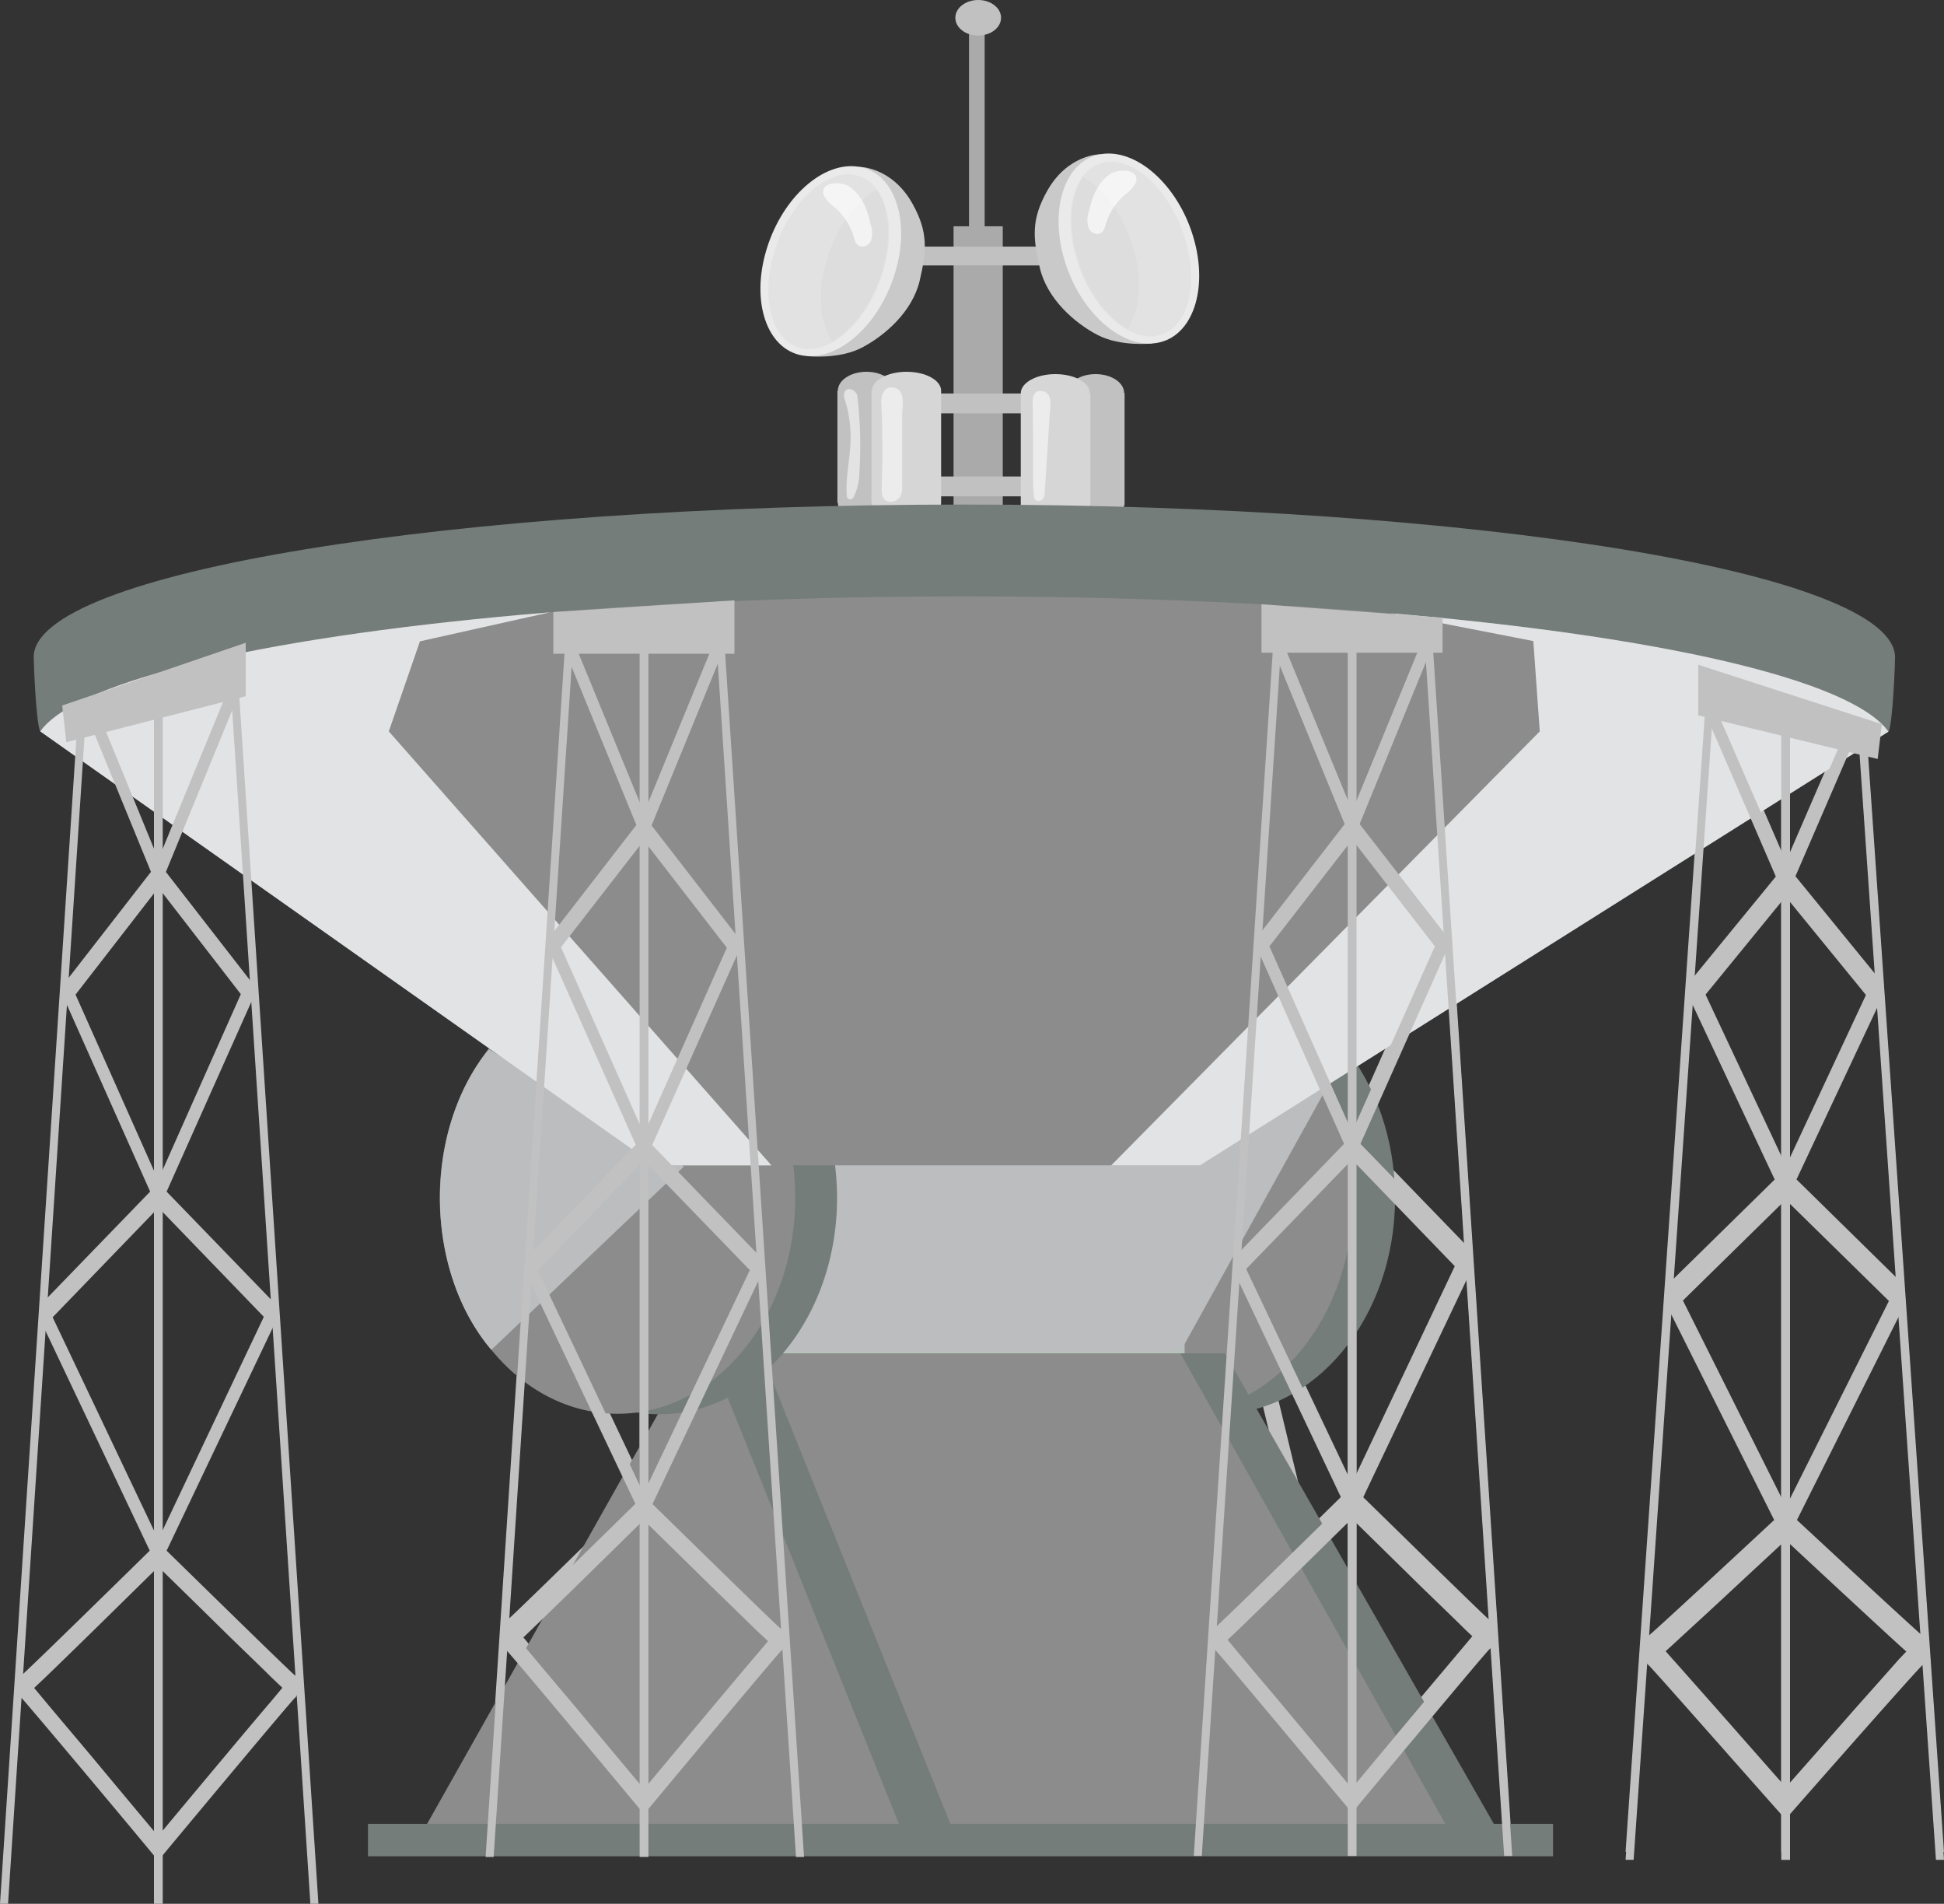 <svg id="Layer_1" data-name="Layer 1" xmlns="http://www.w3.org/2000/svg" viewBox="0 0 350 342.68"><rect x="0" y="0" width="350" height="342.68" fill="#333333" stroke="none"/><defs><style>.cls-1{fill:#aaa;}.cls-2{fill:#c1c1c1;}.cls-3{fill:#d6d6d6;}.cls-4{opacity:0.54;}.cls-5{fill:#fff;}.cls-6{fill:#c9c9c9;}.cls-7{fill:#eaeaea;}.cls-8{fill:#e2e2e2;}.cls-9{fill:#ddd;}.cls-10{opacity:0.66;}.cls-11{fill:#747d79;}.cls-12{fill:#8b8c8b;}.cls-13{fill:#b6c2ba;}.cls-14{fill:#545c59;}.cls-15{fill:#bbbdbf;}.cls-16{fill:#e2e3e4;}</style></defs><rect class="cls-1" x="171.68" y="40.73" width="8.86" height="106.42"/><rect class="cls-2" x="159.66" y="70.83" width="33.47" height="3.57"/><rect class="cls-2" x="159.66" y="85.77" width="33.47" height="3.57"/><path class="cls-2" d="M231,145.58c-2.85,0-5.15,1.53-5.15,3.41h-.08v20.16h.08c0,1.88,2.3,3.4,5.15,3.4s5.14-1.52,5.14-3.4V149C236.14,147.11,233.84,145.58,231,145.58Z" transform="translate(-75 -78.66)"/><path class="cls-3" d="M238.22,145.58c-3.43,0-6.22,1.53-6.22,3.41h-.1v20.16h.1c0,1.88,2.79,3.4,6.22,3.4s6.22-1.52,6.22-3.4V149C244.44,147.11,241.66,145.58,238.22,145.58Z" transform="translate(-75 -78.66)"/><path class="cls-2" d="M272.24,146c2.85,0,5.15,1.52,5.15,3.4h.08v20.16h-.08c0,1.88-2.3,3.4-5.15,3.4s-5.14-1.52-5.14-3.4V149.43C267.1,147.55,269.4,146,272.24,146Z" transform="translate(-75 -78.66)"/><path class="cls-3" d="M265,146c3.43,0,6.22,1.52,6.22,3.4h.09v20.16h-.09c0,1.88-2.79,3.4-6.22,3.4s-6.22-1.52-6.22-3.4V149.43C258.8,147.55,261.58,146,265,146Z" transform="translate(-75 -78.66)"/><g class="cls-4"><path class="cls-5" d="M233.66,151.05q.38,7.78.07,15.58c0,.88.11,2,1.19,2.3a2.07,2.07,0,0,0,2.11-.82,3.34,3.34,0,0,0,.39-2q0-6.36,0-12.72c0-1.24.7-4.22-1.18-4.87C234.13,147.84,233.61,150,233.66,151.05Z" transform="translate(-75 -78.66)"/></g><g class="cls-4"><path class="cls-5" d="M261,164.08c0,1.28,0,2.56.14,3.83a.94.94,0,0,0,.45.85,1.08,1.08,0,0,0,1.19-.3,1.68,1.68,0,0,0,.3-1q.47-7.17.92-14.32c.07-1.07.65-3.71-1.3-4.07-2.26-.42-1.74,2.52-1.74,3.48C261,156.37,261,160.23,261,164.08Z" transform="translate(-75 -78.66)"/></g><g class="cls-4"><path class="cls-5" d="M227,149.39a2,2,0,0,0,.13,1.28,22.59,22.59,0,0,1,1,7.55c-.11,3.2-.91,6.39-.68,9.58,0,.33.17.74.59.76a.81.81,0,0,0,.68-.49,10,10,0,0,0,1-4.24,76.77,76.77,0,0,0-.36-13.89C229.21,148.93,227.46,148,227,149.39Z" transform="translate(-75 -78.66)"/></g><rect class="cls-2" x="143.07" y="144.97" width="65.72" height="5.16"/><rect class="cls-2" x="143.07" y="131.08" width="65.72" height="1.46"/><rect class="cls-2" x="143.07" y="135.71" width="65.72" height="0.73"/><rect class="cls-2" x="143.07" y="131.08" width="1.17" height="19.05"/><rect class="cls-2" x="153.18" y="131.08" width="1.17" height="19.05"/><rect class="cls-2" x="165.54" y="131.08" width="1.17" height="19.05"/><rect class="cls-2" x="175.34" y="131.08" width="1.16" height="19.05"/><rect class="cls-2" x="185.66" y="131.08" width="1.16" height="19.05"/><rect class="cls-2" x="196.22" y="131.08" width="1.16" height="19.05"/><rect class="cls-2" x="207.62" y="131.08" width="1.16" height="19.05"/><rect class="cls-2" x="174.29" y="147.89" width="4.67" height="178.93"/><path class="cls-2" d="M180.66,406.64l-.28,0c-.81-.12-1.34-.72-1.19-1.35.1-.45,10.72-44.6,21.26-88.22,6.19-25.63,11.13-46.06,14.7-60.73,2.12-8.71,3.78-15.46,4.91-20.06,2-8,2-8,2.36-8.28a1.82,1.82,0,0,1,2.12,0,1,1,0,0,1,.37,1.21c-1,3.28-28.4,116.75-42.78,176.52A1.44,1.44,0,0,1,180.66,406.64Zm43.91-177Zm0,0h0Zm0,0Z" transform="translate(-75 -78.66)"/><path class="cls-2" d="M199.14,406.64a1.36,1.36,0,0,1-1.5-1.16c0-.89,26.05-135.6,34-176.86a1.48,1.48,0,0,1,1.7-1c.81.1,1.38.69,1.25,1.32-.33,1.74-33.57,173.57-34,176.6A1.39,1.39,0,0,1,199.14,406.64Zm1.49-1.16v0Z" transform="translate(-75 -78.66)"/><path class="cls-2" d="M200,401.59a.74.74,0,0,1-.59-.25l-14-17.5a.44.44,0,0,1-.09-.41.57.57,0,0,1,.32-.33l18.51-8.51L192.47,354a.48.48,0,0,1,.28-.67l17-7.81-10.19-20.8a.48.48,0,0,1,.29-.65l15.43-7.18-9.11-19.59a.48.48,0,0,1,.28-.63l14-6.94-9.1-13.69a.46.46,0,0,1,.16-.65l13.66-9.53-7.52-16a.44.44,0,0,1,.05-.44.7.7,0,0,1,.46-.27l10.38-1.66-6.81-14.21a.5.5,0,0,1,.37-.67l12.47-4.37a.78.78,0,0,1,.91.27.49.49,0,0,1-.34.71l-11.89,4.16,6.87,14.32a.43.43,0,0,1,0,.45.69.69,0,0,1-.46.27l-10.38,1.66,7.39,15.7a.45.45,0,0,1-.18.58l-13.61,9.5L222,289.68a.48.48,0,0,1-.24.7l-14.09,7,9.11,19.6a.48.48,0,0,1-.29.64L201,324.77l10.2,20.8a.49.49,0,0,1-.29.65L194,354l11.62,20.57a.48.48,0,0,1-.28.68l-18.43,8.47,13.65,17a.47.47,0,0,1-.22.73A.8.8,0,0,1,200,401.59Z" transform="translate(-75 -78.66)"/><path class="cls-2" d="M321.66,406.64a1.44,1.44,0,0,1-1.47-.95c-14.38-59.77-41.74-173.24-42.79-176.52a1,1,0,0,1,.38-1.21,1.82,1.82,0,0,1,2.12,0c.38.31.38.31,2.35,8.28,1.14,4.6,2.79,11.35,4.91,20.06,3.57,14.67,8.52,35.1,14.71,60.73,10.53,43.62,21.15,87.77,21.26,88.22.15.63-.38,1.23-1.2,1.35Zm-43.92-177h0Zm0,0h0Zm0,0Z" transform="translate(-75 -78.66)"/><path class="cls-2" d="M303.18,406.64a1.39,1.39,0,0,1-1.49-1.08c-.43-3-33.67-174.86-34-176.6-.12-.63.44-1.22,1.26-1.32a1.48,1.48,0,0,1,1.7,1c8,41.26,34,176,34,176.86A1.36,1.36,0,0,1,303.18,406.64Zm-1.5-1.16a.26.26,0,0,0,0,.07A.2.2,0,0,1,301.68,405.48Z" transform="translate(-75 -78.66)"/><path class="cls-2" d="M302.37,401.59a.77.77,0,0,1-.37-.08.47.47,0,0,1-.22-.73l13.64-17L297,375.27a.48.48,0,0,1-.28-.68L308.33,354l-16.93-7.8a.48.48,0,0,1-.29-.65l10.19-20.8-15.42-7.18a.48.48,0,0,1-.3-.64l9.11-19.6-14.08-7a.47.47,0,0,1-.24-.7l9.14-13.76-13.61-9.5a.47.47,0,0,1-.19-.58l7.4-15.7-10.38-1.66a.74.74,0,0,1-.47-.27.43.43,0,0,1,0-.45l6.86-14.32-11.88-4.16a.5.5,0,0,1-.35-.71.79.79,0,0,1,.92-.27l12.47,4.37a.49.49,0,0,1,.36.67l-6.8,14.21,10.37,1.66a.7.7,0,0,1,.47.27.43.43,0,0,1,0,.44l-7.51,16,13.66,9.53a.46.46,0,0,1,.15.65l-9.1,13.69,14,6.94a.47.47,0,0,1,.28.63l-9.1,19.59,15.43,7.18a.48.48,0,0,1,.29.65l-10.19,20.8,16.95,7.81a.48.48,0,0,1,.28.67l-11.62,20.58,18.51,8.51a.55.55,0,0,1,.32.33.41.41,0,0,1-.08.41l-14,17.5A.72.72,0,0,1,302.37,401.59Z" transform="translate(-75 -78.66)"/><rect class="cls-2" x="163.74" y="44.39" width="26.17" height="3.39"/><path class="cls-6" d="M282.48,140.48s-5.67.65-9.84-1.51-9.11-6.5-10.42-12.06-1.49-8.8,1.22-13.72c3.76-6.85,9.72-6.77,9.72-6.77Z" transform="translate(-75 -78.66)"/><path class="cls-7" d="M266.65,125.49c2.81,9.38,10.28,16,16.68,14.89s9.31-9.7,6.51-19.08-10.28-16-16.68-14.88S263.85,116.11,266.65,125.49Z" transform="translate(-75 -78.66)"/><path class="cls-8" d="M268.79,125.26c2.59,8.63,9.07,14.84,14.48,13.86s7.71-8.76,5.12-17.39-9.07-14.84-14.48-13.86S266.21,116.63,268.79,125.26Z" transform="translate(-75 -78.66)"/><path class="cls-9" d="M269,125.15c-1.77-5.92-1.25-11.44,1-14.64,3.76,2.16,7.26,6.86,9,12.68s1.25,11.44-1,14.64C274.22,135.67,270.71,131,269,125.15Z" transform="translate(-75 -78.66)"/><g class="cls-10"><path class="cls-5" d="M279.51,111.48a5.7,5.7,0,0,1-1.89,2.15,11.45,11.45,0,0,0-3.59,5.56c-.17.63-.42,1.39-1.22,1.56a1.73,1.73,0,0,1-1.8-1,4.55,4.55,0,0,1,0-2.87c.56-2.44,1.34-5,3.64-6.74C276.29,108.87,280.27,109.08,279.51,111.48Z" transform="translate(-75 -78.66)"/></g><path class="cls-6" d="M220.32,142.76s5.67.65,9.84-1.52,9.11-6.49,10.42-12.05,1.48-8.81-1.22-13.73c-3.76-6.85-9.72-6.77-9.72-6.77Z" transform="translate(-75 -78.66)"/><path class="cls-7" d="M236.15,127.76c-2.81,9.38-10.28,16-16.68,14.89S210.15,133,213,123.58s10.28-16,16.68-14.89S239,118.38,236.15,127.76Z" transform="translate(-75 -78.66)"/><path class="cls-8" d="M234,127.54c-2.59,8.63-9.07,14.83-14.48,13.85s-7.71-8.76-5.12-17.39,9.07-14.84,14.48-13.86S236.59,118.91,234,127.54Z" transform="translate(-75 -78.66)"/><path class="cls-9" d="M233.83,127.42c1.77-5.92,1.25-11.44-1-14.64-3.76,2.16-7.26,6.87-9,12.68s-1.25,11.44,1,14.64C228.58,137.94,232.09,133.24,233.83,127.42Z" transform="translate(-75 -78.66)"/><g class="cls-10"><path class="cls-5" d="M223.29,113.76a5.6,5.6,0,0,0,1.89,2.14,11.45,11.45,0,0,1,3.59,5.56c.17.63.42,1.4,1.22,1.56a1.7,1.7,0,0,0,1.79-1,4.51,4.51,0,0,0,0-2.88c-.56-2.44-1.34-5-3.64-6.74C226.51,111.14,222.53,111.35,223.29,113.76Z" transform="translate(-75 -78.66)"/></g><path class="cls-2" d="M250.3,398.83c-.42,0-1,0-1.67-.09-1.31-.11-3.2-.31-5.63-.61-4.08-.5-9.72-1.26-16.79-2.28-12-1.72-24.15-3.59-24.27-3.61-.37-.06-.61-.34-.54-.63a.7.7,0,0,1,.81-.42c17.6,2.71,44.1,6.58,48,6.58h.11a46.18,46.18,0,0,0,.55-5.65l-47.53-9.37c-.35-.07-.57-.33-.52-.6L206,365.61a.57.57,0,0,1,.27-.35.9.9,0,0,1,.52-.1l43.41,5v-7.27l-41.8-6.33a.57.57,0,0,1-.55-.6l3.77-19.54a.52.52,0,0,1,.27-.35.89.89,0,0,1,.51-.1l37.75,4.42,0-7.36-36.42-4.13a.73.73,0,0,1-.45-.21.45.45,0,0,1-.13-.4l2.6-13.47a.67.67,0,0,1,.74-.46l34.36,2.16v-5.89l-33-3.27a.71.71,0,0,1-.46-.21.45.45,0,0,1-.14-.4l3.27-16.93a.68.68,0,0,1,.73-.46l29.5,1.39-.6-6.74-27.35-2.18a.79.79,0,0,1-.48-.21.46.46,0,0,1-.13-.41l2.64-13.7a.69.69,0,0,1,.74-.46l24.54,1.47-.05-7.57-22.81-1.57a.84.84,0,0,1-.47-.2.44.44,0,0,1-.15-.39l1.81-13.76a.65.65,0,0,1,.74-.48l21,1.37.59-6.4-19.52-1.24c-.38,0-.66-.28-.63-.58a.66.66,0,0,1,.74-.49l20.21,1.28c.37,0,.66.28.63.58l-.69,7.47a.55.55,0,0,1-.24.37.81.81,0,0,1-.51.12l-21-1.37-1.67,12.7L250.94,260a.61.61,0,0,1,.63.53l.06,8.64a.48.48,0,0,1-.22.39.84.84,0,0,1-.53.14l-24.64-1.47-2.45,12.66L251,283a.64.64,0,0,1,.62.5l.69,7.79a.49.49,0,0,1-.2.42.79.79,0,0,1-.53.15l-29.65-1.39-3.08,15.91,32.86,3.26a.6.6,0,0,1,.6.53v6.94a.5.5,0,0,1-.22.4.84.84,0,0,1-.53.14L217.1,315.5,214.7,328,251,332.07a.6.6,0,0,1,.59.53l-.05,8.45a.5.5,0,0,1-.24.4.83.83,0,0,1-.56.12l-37.85-4.43-3.56,18.5,41.7,6.31a.6.6,0,0,1,.56.53v8.34a.5.5,0,0,1-.24.4.88.88,0,0,1-.56.13L207.3,366.3l-3,15.53,47.47,9.36a.58.58,0,0,1,.52.54c0,.57-.27,5.63-.73,6.65C251.43,398.71,251.09,398.83,250.3,398.83Z" transform="translate(-75 -78.66)"/><path class="cls-2" d="M252.94,398.83c-.79,0-1.13-.12-1.28-.45-.46-1-.7-6.08-.73-6.65a.57.57,0,0,1,.52-.54l47.47-9.36-3-15.53-43.52,5.05a.87.87,0,0,1-.55-.13.5.5,0,0,1-.24-.4v-8.34a.6.6,0,0,1,.56-.53l41.7-6.31-3.56-18.5-37.85,4.43a.83.83,0,0,1-.56-.12.5.5,0,0,1-.24-.4l0-8.45a.6.6,0,0,1,.59-.53L288.54,328l-2.4-12.45-34.46,2.17a.84.84,0,0,1-.53-.14.5.5,0,0,1-.22-.4v-6.94a.6.6,0,0,1,.6-.53l32.85-3.26-3.07-15.91-29.65,1.39a.79.79,0,0,1-.53-.15.49.49,0,0,1-.2-.42l.69-7.79a.64.64,0,0,1,.62-.5l27.21-2.17L277,268.19l-24.65,1.47a.83.83,0,0,1-.52-.14.48.48,0,0,1-.22-.39l.06-8.64a.61.61,0,0,1,.63-.53L275,258.39l-1.67-12.7-21,1.37a.81.81,0,0,1-.51-.12.55.55,0,0,1-.24-.37l-.69-7.47c0-.3.26-.55.63-.58l20.21-1.28a.66.66,0,0,1,.74.49c0,.3-.25.55-.63.58l-19.52,1.24L253,246l21-1.37a.66.66,0,0,1,.74.48l1.81,13.76a.44.44,0,0,1-.15.39.84.84,0,0,1-.47.2L253.05,261l-.05,7.57,24.54-1.47a.67.67,0,0,1,.73.46l2.65,13.7a.46.46,0,0,1-.13.41.79.79,0,0,1-.48.21L253,284l-.6,6.74,29.5-1.39a.68.68,0,0,1,.73.46l3.27,16.93a.45.45,0,0,1-.14.4.73.73,0,0,1-.46.21l-32.95,3.27v5.89l34.36-2.16a.68.68,0,0,1,.74.46l2.6,13.47a.45.45,0,0,1-.13.4.76.76,0,0,1-.45.21L253,333.06l0,7.36L290.79,336a.9.9,0,0,1,.52.1.52.52,0,0,1,.27.35L295.35,356c0,.28-.19.55-.56.6L253,362.92v7.27l43.41-5a.92.92,0,0,1,.52.1.57.57,0,0,1,.27.35l3.18,16.54c.05.27-.17.53-.52.6l-47.53,9.37a46.18,46.18,0,0,0,.55,5.65H253c3.94,0,30.44-3.87,48-6.58a.71.71,0,0,1,.81.42c.07.29-.17.57-.54.63-.12,0-12.25,1.89-24.27,3.61-7.07,1-12.72,1.78-16.79,2.28-2.43.3-4.32.5-5.63.61C253.9,398.8,253.36,398.83,252.94,398.83Z" transform="translate(-75 -78.66)"/><path class="cls-2" d="M223.5,406.64h-.12c-.83-.05-1.44-.61-1.38-1.25L240.25,228.7a1.44,1.44,0,0,1,1.61-1.07c.83.05,1.44.61,1.38,1.25L225,405.57A1.4,1.4,0,0,1,223.5,406.64Z" transform="translate(-75 -78.66)"/><rect class="cls-2" x="160.68" y="119.31" width="29.5" height="2.27"/><rect class="cls-2" x="161.37" y="108.92" width="29.5" height="2.27"/><rect class="cls-2" x="161.18" y="98.52" width="29.5" height="2.27"/><rect class="cls-2" x="169.44" y="128.21" width="13.42" height="16.65"/><rect class="cls-1" x="174.46" y="3.2" width="2.82" height="38.62"/><path class="cls-2" d="M255.23,81.86c0,1.77-1.84,3.2-4.12,3.2S247,83.63,247,81.86s1.85-3.2,4.12-3.2S255.23,80.09,255.23,81.86Z" transform="translate(-75 -78.66)"/><rect class="cls-1" x="143.07" y="144.44" width="65.72" height="6.88"/><path class="cls-2" d="M283.79,406.64a1.41,1.41,0,0,1-1.49-1L257.83,228.91c-.09-.63.5-1.21,1.33-1.27a1.43,1.43,0,0,1,1.64,1l24.48,176.68c.08.64-.51,1.22-1.33,1.28Z" transform="translate(-75 -78.66)"/><rect class="cls-1" x="99.09" y="323.32" width="154.11" height="9.74"/><g id="Layer_1-2" data-name="Layer 1"><polygon class="cls-2" points="307.12 124.47 308.55 124.47 294.11 333.31 292.67 333.31 307.12 124.47"/><polygon class="cls-2" points="335.81 128.34 349.99 333.31 348.55 333.31 334.37 128.23 335.81 128.34"/><rect class="cls-2" x="320.69" y="124.47" width="1.58" height="208.84"/><path class="cls-2" d="M396.48,404.46a.44.44,0,0,0,.3-.17c9.24-10.52,23.16-26.3,24.35-27.4a.82.82,0,0,0,.34-.43,4.31,4.31,0,0,0,.25-1.83,2.88,2.88,0,0,0-.39-1.38.51.51,0,0,0-.25-.21c-1.13-.9-13.86-12.69-23.06-21.25l19.48-38.93a3.86,3.86,0,0,0,.29-1.83,2.57,2.57,0,0,0-.48-1.54l-19.34-19,15.32-32.61a3.8,3.8,0,0,0,.27-1.75,2.78,2.78,0,0,0-.42-1.51l-15.27-18.71,12-27.76c.31-.72,0-.79-.28-1.59s-1.28,0-1.28,0L396,235a4.13,4.13,0,0,0-.24,1.72,2.74,2.74,0,0,0,.42,1.49l15.18,18.66L396.06,289.6a3.94,3.94,0,0,0-.27,1.81,2.64,2.64,0,0,0,.48,1.52l19.31,18.91-19.52,39a3.92,3.92,0,0,0-.29,1.84,2.55,2.55,0,0,0,.49,1.54l12.24,11.42c3.55,3.28,6.38,5.89,8.42,7.76l2,1.79-2.08,2.19c-2,2.28-4.87,5.48-8.42,9.49-6,6.85-12.15,13.79-12.21,13.87a3.65,3.65,0,0,0-.38,2.61C395.92,404,396.19,404.46,396.48,404.46Z" transform="translate(-75 -78.66)"/><path class="cls-2" d="M396.48,404.46c.29,0,.56-.45.69-1.18a3.7,3.7,0,0,0-.39-2.61c-.06-.07-6.17-7-12.21-13.86-3.54-4-6.38-7.22-8.42-9.5l-2-2.27,2-1.79c2-1.86,4.87-4.47,8.42-7.76l12.22-11.35a2.55,2.55,0,0,0,.49-1.54,4.05,4.05,0,0,0-.28-1.84l-19.5-39,19.31-18.92a2.51,2.51,0,0,0,.47-1.51,4.05,4.05,0,0,0-.26-1.81l-15.39-32.77,15.22-18.65a2.6,2.6,0,0,0,.43-1.48,4.16,4.16,0,0,0-.24-1.73l-12.87-29.73c-.31-.72-.78-.64-1.05.16a4.45,4.45,0,0,0,.06,2.75l12,27.81-15.32,18.71a2.84,2.84,0,0,0-.42,1.52,3.91,3.91,0,0,0,.27,1.74L395,290.5l-19.36,19a2.6,2.6,0,0,0-.47,1.53,3.74,3.74,0,0,0,.28,1.83l19.48,38.93c-9.2,8.56-21.93,20.35-23.06,21.25a.51.51,0,0,0-.25.21,2.88,2.88,0,0,0-.39,1.38,4.14,4.14,0,0,0,.26,1.83.86.86,0,0,0,.33.43c1.19,1.16,15.12,17,24.35,27.4A.42.42,0,0,0,396.48,404.46Z" transform="translate(-75 -78.66)"/><polygon class="cls-2" points="305.75 127.31 338.05 135.14 338.8 128.89 305.75 118.19 305.75 127.31"/><polygon class="cls-2" points="257.79 112.26 256.36 112.26 270.8 332.61 272.25 332.61 257.79 112.26"/><polygon class="cls-2" points="229.37 112.26 214.92 332.61 216.37 332.61 230.81 112.26 229.37 112.26"/><rect class="cls-2" x="242.64" y="112.26" width="1.58" height="220.35"/><path class="cls-2" d="M318.42,403.33a.39.39,0,0,1-.3-.16c-9.24-11.11-23.16-27.75-24.35-29a1,1,0,0,1-.34-.46,4.59,4.59,0,0,1-.25-1.93,3.07,3.07,0,0,1,.39-1.45.55.55,0,0,1,.25-.23c1.13-.95,13.86-13.39,23.06-22.43l-19.44-41.07a4.28,4.28,0,0,1-.27-1.93,2.71,2.71,0,0,1,.47-1.61l19.35-20-15.31-34.37a4.38,4.38,0,0,1-.27-1.84,3.07,3.07,0,0,1,.42-1.61l15.32-19.72-12-29.3a4.94,4.94,0,0,1-.06-2.9c.27-.85.74-.93,1-.18L319,224.45a4.64,4.64,0,0,1,.24,1.82,3,3,0,0,1-.42,1.57l-15.23,19.67,15.34,34.6a4.28,4.28,0,0,1,.27,1.92,2.81,2.81,0,0,1-.47,1.59l-19.33,20,19.5,41.11a4.43,4.43,0,0,1,.28,2,2.73,2.73,0,0,1-.49,1.62c-.06,0-6.17,6.06-12.22,12-3.55,3.47-6.38,6.24-8.42,8.19l-2,1.91,2,2.38c2,2.42,4.86,5.78,8.41,10l12.21,14.63a4,4,0,0,1,.39,2.71C319,402.88,318.71,403.33,318.42,403.33Z" transform="translate(-75 -78.66)"/><path class="cls-2" d="M318.42,403.33c-.29,0-.56-.45-.68-1.22a4,4,0,0,1,.38-2.71l12.21-14.63,8.42-10,2-2.39-2-1.9c-2-2-4.87-4.72-8.42-8.19-6-5.9-12.16-11.91-12.22-12a2.79,2.79,0,0,1-.49-1.61,4.44,4.44,0,0,1,.29-2l19.5-41.14-19.31-20a2.85,2.85,0,0,1-.48-1.59,4.57,4.57,0,0,1,.27-1.92l15.38-34.57-15.22-19.67a3.12,3.12,0,0,1-.43-1.57,4.62,4.62,0,0,1,.24-1.82l12.87-31.31c.31-.75.78-.67,1,.18a4.75,4.75,0,0,1-.06,2.89l-12,29.31,15.32,19.72a3.16,3.16,0,0,1,.42,1.61,4.38,4.38,0,0,1-.27,1.84L319.91,283.1l19.36,20a2.78,2.78,0,0,1,.48,1.61,4.45,4.45,0,0,1-.28,1.93L320,347.73c9.2,9,21.94,21.48,23.07,22.43a.53.53,0,0,1,.24.23,3.07,3.07,0,0,1,.39,1.45,4.61,4.61,0,0,1-.25,1.93.9.9,0,0,1-.34.46c-1.18,1.23-15.1,17.87-24.35,29A.35.35,0,0,1,318.42,403.33Z" transform="translate(-75 -78.66)"/><polygon class="cls-2" points="259.72 116.03 227.11 116.03 227.11 107.31 259.72 109.73 259.72 116.03"/><polygon class="cls-2" points="130.3 112.43 128.86 112.43 143.31 332.77 144.75 332.77 130.3 112.43"/><polygon class="cls-2" points="101.88 112.43 87.42 332.77 88.87 332.77 103.31 112.43 101.88 112.43"/><rect class="cls-2" x="115.15" y="112.44" width="1.58" height="220.35"/><path class="cls-2" d="M190.93,403.52a.44.44,0,0,1-.3-.17c-9.24-11.1-23.16-27.76-24.35-29a.85.85,0,0,1-.34-.44,4.63,4.63,0,0,1-.24-1.93,3.15,3.15,0,0,1,.38-1.47.56.56,0,0,1,.24-.22c1.14-.95,13.87-13.4,23.06-22.42l-19.47-41.07a4.33,4.33,0,0,1-.29-1.93,2.72,2.72,0,0,1,.48-1.62l19.35-20-15.32-34.38a4.34,4.34,0,0,1-.27-1.84,3.13,3.13,0,0,1,.42-1.6l15.32-19.74-12-29.29a5,5,0,0,1-.06-2.91c.27-.85.74-.93,1.05-.17l12.86,31.31a4.38,4.38,0,0,1,.25,1.84,3.17,3.17,0,0,1-.42,1.57L176,247.7l15.38,34.57a4.44,4.44,0,0,1,.27,1.93,2.9,2.9,0,0,1-.48,1.59l-19.31,20,19.5,41.11a4.35,4.35,0,0,1,.29,1.94,2.73,2.73,0,0,1-.49,1.62c-.07.07-6.17,6.07-12.22,12l-8.42,8.19-2,1.89,2,2.4c2,2.42,4.87,5.78,8.42,10,6,7.27,12.15,14.63,12.21,14.63a4.12,4.12,0,0,1,.38,2.7C191.49,403.06,191.22,403.52,190.93,403.52Z" transform="translate(-75 -78.66)"/><path class="cls-2" d="M190.93,403.52c-.28,0-.56-.46-.69-1.24a4.07,4.07,0,0,1,.39-2.7c.06-.08,6.17-7.41,12.21-14.63,3.55-4.24,6.38-7.6,8.42-10l2-2.4-1.92-1.89c-2-2-4.87-4.72-8.42-8.19-6-5.91-12.16-11.91-12.23-12a2.79,2.79,0,0,1-.48-1.62,4.21,4.21,0,0,1,.28-1.94L210,305.8l-19.31-20a2.81,2.81,0,0,1-.47-1.59,4.64,4.64,0,0,1,.26-1.93l15.39-34.57-15.24-19.66a3.28,3.28,0,0,1-.42-1.57,4.72,4.72,0,0,1,.25-1.84l12.86-31.31c.32-.75.79-.68,1.06.17a5,5,0,0,1-.06,2.91l-12,29.29,15.27,19.74a3,3,0,0,1,.43,1.6,4.36,4.36,0,0,1-.27,1.84L192.44,283.3l19.34,20a2.66,2.66,0,0,1,.48,1.62,4.17,4.17,0,0,1-.28,1.93L192.5,347.93c9.2,9,21.93,21.47,23.07,22.42a.77.77,0,0,1,.25.23,3.28,3.28,0,0,1,.38,1.44,4.4,4.4,0,0,1-.26,2,.78.78,0,0,1-.34.44c-1.18,1.23-15.1,17.89-24.34,29A.37.37,0,0,1,190.93,403.52Z" transform="translate(-75 -78.66)"/><polygon class="cls-2" points="132.22 116.2 99.61 116.2 99.61 108.71 132.22 106.58 132.22 116.2"/><path class="cls-11" d="M326.17,294.3c0,21.48-14.36,38.9-32,38.9s-32-17.42-32-38.9,14.37-38.91,32-38.91S326.17,272.81,326.17,294.3Z" transform="translate(-75 -78.66)"/><path class="cls-12" d="M318.58,294.3c0,21.48-14.36,38.9-32,38.9s-32-17.42-32-38.9,14.36-38.91,32-38.91S318.58,272.81,318.58,294.3Z" transform="translate(-75 -78.66)"/><rect class="cls-13" x="136.72" y="209.79" width="76.56" height="56.22"/><polygon class="cls-11" points="220.52 243.6 211.27 243.6 259.82 328.5 269.07 328.5 220.52 243.6"/><polygon class="cls-12" points="124.61 243.6 76.78 328.5 260.34 328.5 212.52 243.6 124.61 243.6"/><polygon class="cls-11" points="137.06 243.6 127.81 243.6 161.93 328.5 171.18 328.5 137.06 243.6"/><rect class="cls-11" x="66.25" y="328.29" width="213.36" height="5.84"/><rect class="cls-14" x="161.51" y="209.79" width="26.95" height="19.79"/><rect class="cls-13" x="164.03" y="218.22" width="21.92" height="2.92"/><rect class="cls-13" x="164.03" y="223.96" width="21.92" height="2.92"/><rect class="cls-13" x="164.03" y="212.49" width="21.92" height="2.92"/><polygon class="cls-15" points="132.51 243.29 212.52 243.29 239.2 195.18 124.99 207.77 132.51 243.29"/><path class="cls-11" d="M225.34,288.37H195V263.85H180.32V259c-11,6.16-18.62,19.66-18.62,35.33,0,21.49,14.36,38.9,32,38.9s32-17.41,32-38.9A49.75,49.75,0,0,0,225.34,288.37Z" transform="translate(-75 -78.66)"/><path class="cls-12" d="M217.82,288.37H195V263.85H180.32V256c-14.87,3.34-26.14,19.19-26.14,38.24,0,21.48,14.36,38.9,32,38.9s32-17.42,32-38.9A48.25,48.25,0,0,0,217.82,288.37Z" transform="translate(-75 -78.66)"/><path class="cls-15" d="M163,267.54c-10.85,13.23-11.78,35.95-2.06,50.73a30.66,30.66,0,0,0,2.52,3.36l34.68-33Z" transform="translate(-75 -78.66)"/><polygon class="cls-12" points="216.06 209.76 339.98 131.63 338.15 115.44 166.85 94.53 16.25 115.44 7.27 131.63 117.92 209.76 216.06 209.76"/><path class="cls-11" d="M81.07,196.93c0,1.1.43,12.29,1.19,13.36C92,196.62,162.76,186,248.62,186S405.21,196.62,415,210.36c.76-1.07,1.19-12.27,1.19-13.36,0-15.2-75-27.52-167.54-27.52S81.07,181.73,81.07,196.93Z" transform="translate(-75 -78.66)"/><path class="cls-16" d="M150.61,194.1,174,188.88c-49.48,4.06-85,12-91.76,21.43l110.66,78.13h21L145,210.31Z" transform="translate(-75 -78.66)"/><path class="cls-16" d="M325.38,189.05l25.68,5,1.16,16.26-77.17,78.13h16L415,210.36C408.35,201,373.73,193.16,325.38,189.05Z" transform="translate(-75 -78.66)"/><polygon class="cls-2" points="257.8 113.72 256.37 113.72 270.81 334.07 272.26 334.07 257.8 113.72"/><polygon class="cls-2" points="229.38 113.72 214.93 334.07 216.37 334.07 230.82 113.72 229.38 113.72"/><rect class="cls-2" x="242.65" y="113.72" width="1.58" height="220.35"/><path class="cls-2" d="M318.43,404.81a.42.42,0,0,1-.3-.18c-9.24-11.09-23.17-27.75-24.35-29a.85.85,0,0,1-.34-.44,4.71,4.71,0,0,1-.25-1.95,3.12,3.12,0,0,1,.39-1.44.5.5,0,0,1,.25-.23c1.13-.95,13.86-13.39,23.06-22.42L297.44,308.1a4.45,4.45,0,0,1-.28-1.93,2.66,2.66,0,0,1,.48-1.62l19.35-20-15.31-34.38a4.19,4.19,0,0,1-.27-1.84,3.13,3.13,0,0,1,.42-1.62L317.1,227l-12-29.3a4.86,4.86,0,0,1-.05-2.9c.26-.85.74-.93,1.05-.17L319,225.92a4.67,4.67,0,0,1,.24,1.83,3.32,3.32,0,0,1-.42,1.58L303.55,249l15.39,34.57a4.57,4.57,0,0,1,.27,1.92,2.9,2.9,0,0,1-.48,1.59l-19.37,20,19.5,41.11a4.39,4.39,0,0,1,.29,1.95,2.7,2.7,0,0,1-.49,1.61l-12.22,12c-3.55,3.47-6.38,6.22-8.42,8.19l-2,1.89,2,2.41c2,2.4,4.87,5.77,8.42,10,6,7.22,12.15,14.55,12.21,14.63a4,4,0,0,1,.38,2.7C319,404.34,318.72,404.81,318.43,404.81Z" transform="translate(-75 -78.66)"/><path class="cls-2" d="M318.43,404.81c-.29,0-.56-.47-.69-1.24a4.07,4.07,0,0,1,.39-2.7c.06-.08,6.17-7.41,12.21-14.63,3.55-4.24,6.38-7.61,8.42-10l2-2.41-2-1.89c-2-2-4.87-4.72-8.42-8.19l-12.22-12a2.7,2.7,0,0,1-.49-1.61,4.54,4.54,0,0,1,.28-1.95l19.5-41.11-19.31-20a2.79,2.79,0,0,1-.47-1.59,4.42,4.42,0,0,1,.27-1.92L333.34,249l-15.23-19.66a3.05,3.05,0,0,1-.42-1.58,4.67,4.67,0,0,1,.24-1.83l12.87-31.31c.31-.75.78-.68,1.05.17a4.94,4.94,0,0,1-.06,2.9l-12,29.3,15.32,19.73a3.16,3.16,0,0,1,.42,1.61,4.34,4.34,0,0,1-.27,1.84l-15.32,34.38,19.36,20a2.76,2.76,0,0,1,.47,1.62,4.17,4.17,0,0,1-.28,1.93l-19.5,41c9.2,9,21.94,21.47,23.07,22.42a.6.6,0,0,1,.25.23,3.24,3.24,0,0,1,.38,1.44,4.71,4.71,0,0,1-.25,1.95.9.9,0,0,1-.34.44c-1.18,1.23-15.11,17.89-24.35,29A.46.46,0,0,1,318.43,404.81Z" transform="translate(-75 -78.66)"/><polygon class="cls-2" points="259.72 117.49 227.12 117.49 227.12 108.77 259.72 111.19 259.72 117.49"/><polygon class="cls-2" points="130.31 113.9 128.87 113.9 143.31 334.25 144.76 334.25 130.31 113.9"/><polygon class="cls-2" points="101.88 113.9 87.43 334.25 88.88 334.25 103.32 113.9 101.88 113.9"/><rect class="cls-2" x="115.16" y="113.9" width="1.58" height="220.35"/><path class="cls-2" d="M190.93,405a.42.42,0,0,1-.29-.17c-9.24-11.1-23.16-27.75-24.35-29a.84.84,0,0,1-.34-.45,4.48,4.48,0,0,1-.25-1.93,3.15,3.15,0,0,1,.38-1.45.64.64,0,0,1,.25-.24c1.13-.94,13.86-13.38,23.06-22.41l-19.47-41.07a4.31,4.31,0,0,1-.29-1.93,2.75,2.75,0,0,1,.48-1.63l19.35-20-15.32-34.38a4.75,4.75,0,0,1-.27-1.85,3.13,3.13,0,0,1,.43-1.6l15.27-19.73-12-29.3a4.94,4.94,0,0,1-.07-2.9c.28-.84.75-.92,1.06-.17l12.86,31.31a4.67,4.67,0,0,1,.25,1.83,3.28,3.28,0,0,1-.42,1.57L176,249.17l15.38,34.57a4.57,4.57,0,0,1,.26,1.92,2.73,2.73,0,0,1-.5,1.67l-19.31,20,19.5,41.12a4.21,4.21,0,0,1,.28,1.94,2.66,2.66,0,0,1-.48,1.62c-.06.07-6.17,6.07-12.22,12-3.56,3.47-6.39,6.22-8.43,8.19L168.6,374l2,2.39c2,2.41,4.87,5.79,8.41,10,6,7.22,12.15,14.55,12.22,14.63a4.13,4.13,0,0,1,.38,2.7C191.5,404.52,191.22,405,190.93,405Z" transform="translate(-75 -78.66)"/><path class="cls-2" d="M190.93,405c-.28,0-.55-.46-.68-1.23a4.07,4.07,0,0,1,.39-2.7c.06-.08,6.16-7.41,12.2-14.62,3.55-4.24,6.39-7.62,8.43-10l2-2.38-2-1.88-8.42-8.19c-6-5.91-12.16-11.92-12.23-12a2.72,2.72,0,0,1-.48-1.62,4.21,4.21,0,0,1,.28-1.94L210,307.28l-19.32-19.95a2.81,2.81,0,0,1-.47-1.59,4.42,4.42,0,0,1,.26-1.92l15.39-34.57-15.23-19.68a3,3,0,0,1-.42-1.56,4.49,4.49,0,0,1,.24-1.83l12.86-31.31c.32-.75.79-.68,1.06.17a4.94,4.94,0,0,1-.06,2.9l-12,29.3L207.6,247a3.19,3.19,0,0,1,.42,1.61,4.25,4.25,0,0,1-.27,1.85l-15.33,34.3,19.35,20a2.75,2.75,0,0,1,.47,1.63,4.17,4.17,0,0,1-.28,1.93l-19.48,41.07c9.19,9,21.93,21.47,23.07,22.41a.69.69,0,0,1,.24.24,3.28,3.28,0,0,1,.38,1.45,4.48,4.48,0,0,1-.25,1.93.87.87,0,0,1-.33.45c-1.19,1.23-15.11,17.88-24.35,29A.44.44,0,0,1,190.93,405Z" transform="translate(-75 -78.66)"/><polygon class="cls-2" points="132.23 117.67 99.62 117.67 99.62 110.17 132.23 108.06 132.23 117.67"/><polygon class="cls-2" points="42.88 122.33 41.44 122.33 55.88 342.68 57.33 342.68 42.88 122.33"/><polygon class="cls-2" points="14.18 126.41 0 342.68 1.45 342.68 15.63 126.3 14.18 126.41"/><rect class="cls-2" x="27.72" y="122.33" width="1.58" height="220.35"/><path class="cls-2" d="M103.5,413.42a.39.39,0,0,1-.29-.18C94,402.13,80,385.49,78.85,384.26a.86.86,0,0,1-.33-.45,4.66,4.66,0,0,1-.26-1.94,3.28,3.28,0,0,1,.39-1.44.58.58,0,0,1,.25-.24c1.13-.94,13.86-13.38,23.06-22.41L82.48,316.71a4.3,4.3,0,0,1-.28-1.93,2.92,2.92,0,0,1,.47-1.63l19.36-20L86.71,258.77a4.41,4.41,0,0,1-.27-1.85,3.19,3.19,0,0,1,.42-1.61l15.32-19.72-12-29.3c-.31-.75,0-.82.27-1.67s1.28,0,1.28,0l12.3,30a4.49,4.49,0,0,1,.24,1.83,3,3,0,0,1-.42,1.57L88.6,257.69,104,292.26a4.57,4.57,0,0,1,.26,1.92,2.81,2.81,0,0,1-.47,1.59l-19.31,20L104,356.85a4.39,4.39,0,0,1,.28,1.95,2.7,2.7,0,0,1-.49,1.61l-12.22,12c-3.55,3.47-6.38,6.22-8.42,8.19l-2,1.89,2,2.4c2,2.41,4.87,5.78,8.41,10,6,7.22,12.15,14.55,12.21,14.63a4,4,0,0,1,.39,2.7C104.05,413,103.79,413.42,103.5,413.42Z" transform="translate(-75 -78.66)"/><path class="cls-2" d="M103.5,413.42c-.29,0-.56-.47-.68-1.24a4,4,0,0,1,.39-2.7c.05-.08,6.16-7.41,12.2-14.62,3.55-4.24,6.39-7.62,8.43-10l2-2.4-2-1.9c-2-2-4.87-4.72-8.41-8.19-6-5.91-12.17-11.91-12.23-12a2.79,2.79,0,0,1-.49-1.61,4.39,4.39,0,0,1,.29-1.95l19.5-41.12-19.31-20a2.9,2.9,0,0,1-.48-1.59,4.57,4.57,0,0,1,.27-1.92l15.38-34.57L103.19,238a3.15,3.15,0,0,1-.43-1.57,4.67,4.67,0,0,1,.24-1.83l12.87-31.31c.31-.75.79-.67,1,.17a4.86,4.86,0,0,1,0,2.9l-12,29.25,15.32,19.72a3.19,3.19,0,0,1,.42,1.61,4.25,4.25,0,0,1-.27,1.85L105,293.15l19.35,20a2.75,2.75,0,0,1,.48,1.63,4.45,4.45,0,0,1-.28,1.93L105,357.78c9.2,9,21.93,21.47,23.06,22.41a.64.64,0,0,1,.25.24,3.28,3.28,0,0,1,.38,1.44,4.5,4.5,0,0,1-.25,1.94.87.87,0,0,1-.33.45c-1.19,1.23-15.11,17.87-24.36,29A.42.42,0,0,1,103.5,413.42Z" transform="translate(-75 -78.66)"/><polygon class="cls-2" points="44.24 125.32 11.94 133.59 11.2 126.99 44.24 115.7 44.24 125.32"/><polygon class="cls-2" points="307.13 125.94 308.56 125.94 294.12 334.77 292.67 334.77 307.13 125.94"/><polygon class="cls-2" points="335.82 129.81 350 334.77 348.55 334.77 334.38 129.7 335.82 129.81"/><rect class="cls-2" x="320.7" y="125.94" width="1.58" height="208.84"/><path class="cls-2" d="M396.49,405.92a.45.45,0,0,0,.3-.16c9.24-10.53,23.16-26.3,24.35-27.4a.83.83,0,0,0,.34-.43,4.33,4.33,0,0,0,.25-1.84,2.77,2.77,0,0,0-.39-1.36.68.68,0,0,0-.25-.23c-1.13-.88-13.86-12.68-23.06-21.25l19.48-38.92a3.84,3.84,0,0,0,.29-1.82,2.63,2.63,0,0,0-.48-1.54l-19.35-19,15.32-32.61a3.93,3.93,0,0,0,.27-1.75,2.84,2.84,0,0,0-.42-1.52l-15.32-18.7,12-27.76c.32-.72,0-.8-.26-1.59s-1.29,0-1.29,0L396,236.45a4.2,4.2,0,0,0-.24,1.73,2.92,2.92,0,0,0,.42,1.49l15.21,18.63-15.32,32.76a4,4,0,0,0-.27,1.83,2.42,2.42,0,0,0,.48,1.5l19.3,18.93-19.51,38.95a4,4,0,0,0-.29,1.86,2.41,2.41,0,0,0,.49,1.52c.06.07,6.17,5.75,12.22,11.35,3.55,3.29,6.38,5.9,8.42,7.76l2,1.8-2,2.27-8.41,9.5c-6.06,6.84-12.17,13.8-12.23,13.8a3.65,3.65,0,0,0-.38,2.61C395.92,405.49,396.2,405.92,396.49,405.92Z" transform="translate(-75 -78.66)"/><path class="cls-2" d="M396.49,405.92c.29,0,.56-.43.68-1.16a3.64,3.64,0,0,0-.38-2.61c-.06-.07-6.17-7-12.21-13.86l-8.42-9.49-2-2.27,2-1.81c2-1.86,4.87-4.47,8.42-7.76,6-5.59,12.16-11.28,12.22-11.35a2.47,2.47,0,0,0,.49-1.52,4,4,0,0,0-.29-1.86l-19.49-39,19.3-18.93a2.49,2.49,0,0,0,.48-1.5A4.16,4.16,0,0,0,397,291l-15.38-32.76,15.22-18.64a2.83,2.83,0,0,0,.43-1.49,4.12,4.12,0,0,0-.22-1.68L384.12,206.7c-.31-.7-.78-.63-1.05.17a4.34,4.34,0,0,0,.06,2.76l12,27.76-15.32,18.69a2.9,2.9,0,0,0-.42,1.53,3.93,3.93,0,0,0,.27,1.75L395,292l-19.35,19a2.57,2.57,0,0,0-.48,1.54,4,4,0,0,0,.28,1.83l19.49,38.92c-9.2,8.57-21.94,20.36-23.07,21.25a.74.74,0,0,0-.25.22,3,3,0,0,0-.38,1.37,4.22,4.22,0,0,0,.25,1.84.82.82,0,0,0,.34.43c1.18,1.16,15.1,17,24.35,27.4A.46.46,0,0,0,396.49,405.92Z" transform="translate(-75 -78.66)"/><polygon class="cls-2" points="305.76 128.77 338.06 136.62 338.81 130.35 305.76 119.66 305.76 128.77"/></g></svg>